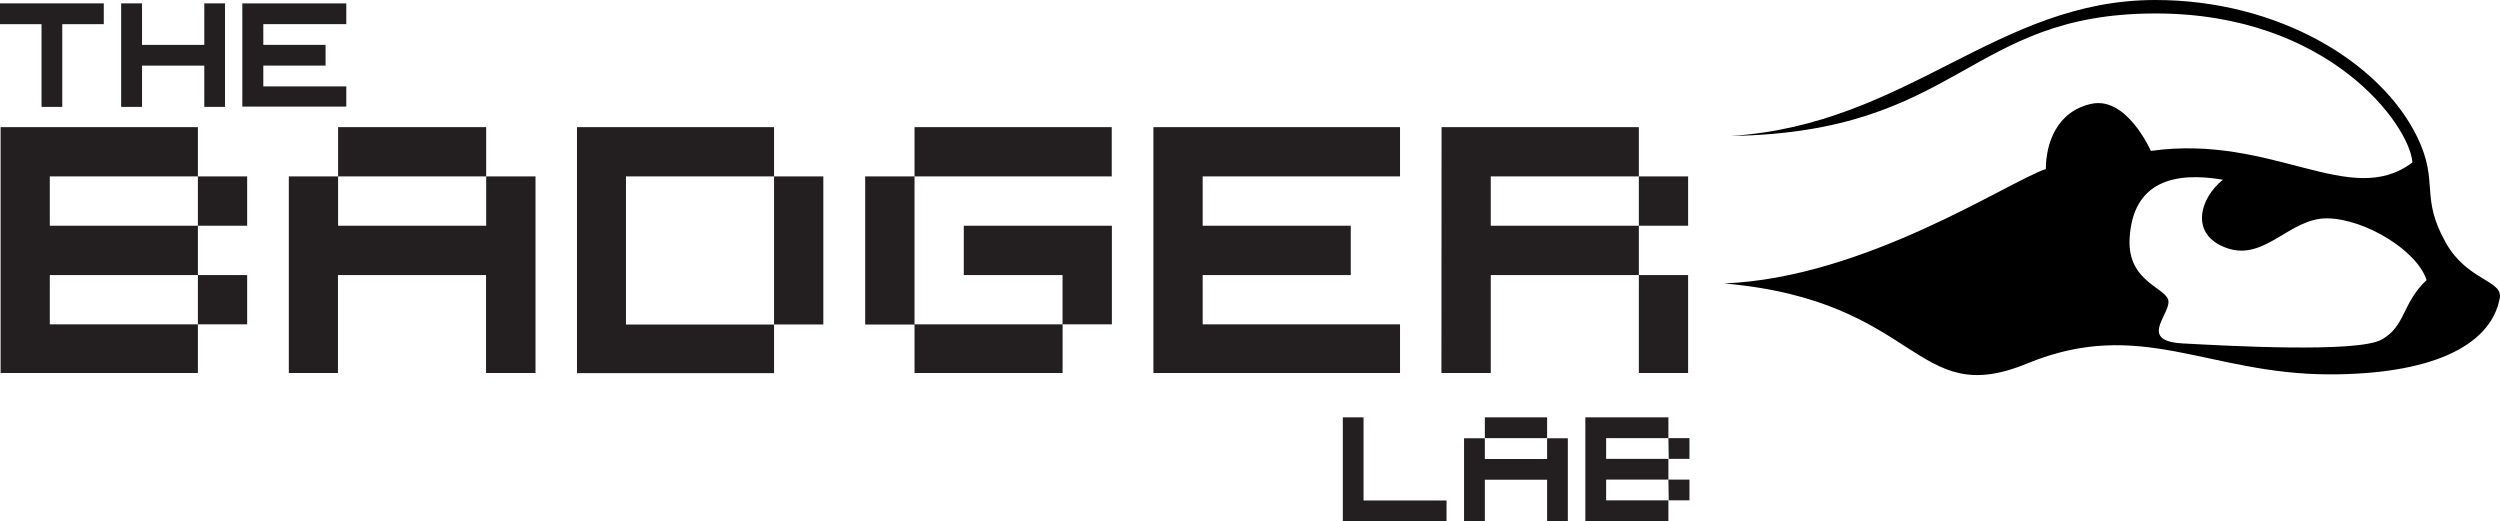 <svg xmlns="http://www.w3.org/2000/svg" viewBox="0 0 371.42 77.4"><defs><style>.cls-1{fill:#231f20;}</style></defs><title>logo-svg_1</title><g id="Layer_2" data-name="Layer 2"><g id="Layer_2-2" data-name="Layer 2"><path d="M363.38,36.08c-3.87-6.85-1-8.9-4.19-15.59C353.81,9.28,338.52,0,320.22,0c-23.56,0-36.8,18.54-63.08,20.2C291.23,19.66,292.27,2,320.26,2c25.81,0,37.73,16.6,38.15,22.13-9.22,7-20.71-4.26-38.86-1.71,0,0-3.56-8.12-8.81-7s-6.79,6-6.79,9.69c-5.54,1.84-26.81,16.17-47.8,17,29.29,2.57,28.14,18.85,45,11.9s26.83,1.61,45,1.61c14.5,0,23.82-3.94,25.23-11.29C371.92,41.62,366.57,41.75,363.38,36.08Zm-9.56,14.38c-3.63,2-23.14.91-29.55.56s-2.17-4-2.1-6.13-6.13-2.79-5.78-9.41c.45-8.57,6.69-10,13.87-8.78-3.49,2.78-5,8.22.62,10.17s9.3-4.5,14.88-4.43,13.36,4.78,14.75,9.17C356.82,45.1,357.44,48.44,353.82,50.46Z"/><path class="cls-1" d="M0,.5H15.42V3.59H9.25V15.88H6.17V3.59H0Z"/><path class="cls-1" d="M18,.5H21.1V6.67h9.25V.5h3.08V15.88H30.35V9.75H21.1v6.13H18Z"/><path class="cls-1" d="M36,.5H51.45V3.59H39.12V6.67h9.25V9.75H39.12v3.09H51.45v3H36Z"/><path class="cls-1" d="M199.5,62h3.08V74.35h12.33V77.4H199.5Z"/><path class="cls-1" d="M217.51,65.11h3.09v3.08h9.25V65.11h3.08V77.4h-3.08V71.27H220.6V77.4h-3.09ZM220.6,62h9.25v3.09H220.6Z"/><path class="cls-1" d="M235.53,62h12.34v3.09h-9.25v3.08h9.25v3.08h-9.25v3.08h9.25V77.4H235.53Zm12.34,3.09H251v3.08h-3.08Zm0,6.16H251v3.08h-3.08Z"/><path class="cls-1" d="M.09,18.89H29.4v7.32h-22v7.33h22v7.33h-22v7.32h22v7.23H.09ZM29.4,26.21h7.32v7.33H29.4Zm0,14.66h7.32v7.32H29.4Z"/><path class="cls-1" d="M42.91,26.21h7.32v7.33h22V26.21h7.33V55.42H72.21V40.87h-22V55.42H42.91Zm7.32-7.32h22v7.32h-22Z"/><path class="cls-1" d="M85.72,18.89H115v7.32h-22v22h22v7.23H85.72ZM115,26.21h7.32v22H115Z"/><path class="cls-1" d="M128.54,26.21h7.33v22h-7.33Zm7.33-7.32h29.3v7.32h-29.3Zm0,29.3h22v7.23h-22Zm7.32-14.65h22V48.19h-7.33V40.87H143.19Z"/><path class="cls-1" d="M171.36,18.89H208v7.32H178.68v7.33h22v7.33h-22v7.32H208v7.23H171.36Z"/><path class="cls-1" d="M214.17,18.89h29.31v7.32h-22v7.33h22v7.33h-22V55.42h-7.33Zm29.31,7.32h7.32v7.33h-7.32Zm0,14.66h7.32V55.42h-7.32Z"/></g></g></svg>